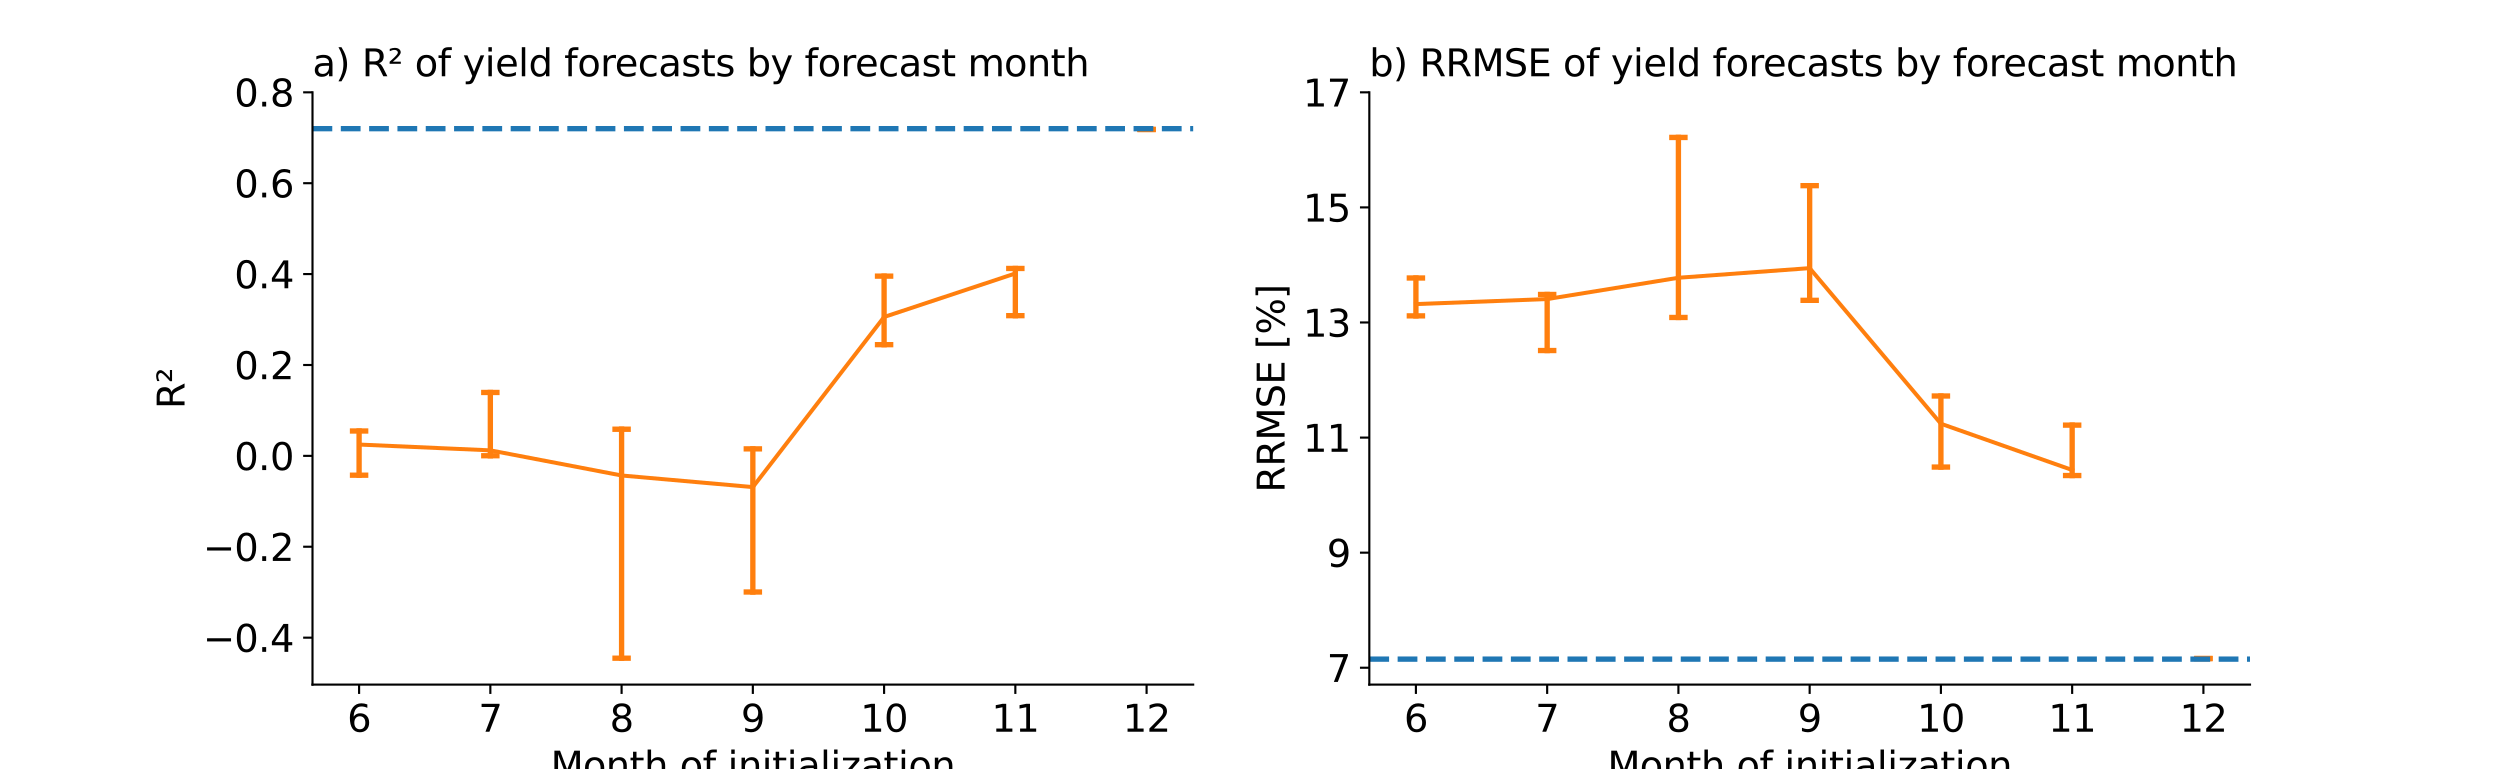 <?xml version="1.0" encoding="utf-8" standalone="no"?>
<!DOCTYPE svg PUBLIC "-//W3C//DTD SVG 1.1//EN"
  "http://www.w3.org/Graphics/SVG/1.1/DTD/svg11.dtd">
<svg xmlns:xlink="http://www.w3.org/1999/xlink" width="936pt" height="288pt" viewBox="0 0 936 288" xmlns="http://www.w3.org/2000/svg" version="1.1">
 <defs>
  <style type="text/css">*{stroke-linejoin: round; stroke-linecap: butt}</style>
 </defs>
 <g id="figure_1">
  <g id="patch_1">
   <path d="M 0 288 
L 936 288 
L 936 0 
L 0 0 
z
" style="fill: #ffffff"/>
  </g>
  <g id="axes_1">
   <g id="patch_2">
    <path d="M 117 256.32 
L 446.727 256.32 
L 446.727 34.56 
L 117 34.56 
z
" style="fill: #ffffff"/>
   </g>
   <g id="PathCollection_1">
    <defs>
     <path id="C0_0_ec740a01ba" d="M 0 0.169 
C 0.045 0.169 0.088 0.151 0.12 0.12 
C 0.151 0.088 0.169 0.045 0.169 -0 
C 0.169 -0.045 0.151 -0.088 0.12 -0.12 
C 0.088 -0.151 0.045 -0.169 0 -0.169 
C -0.045 -0.169 -0.088 -0.151 -0.12 -0.12 
C -0.151 -0.088 -0.169 -0.045 -0.169 0 
C -0.169 0.045 -0.151 0.088 -0.12 0.12 
C -0.088 0.151 -0.045 0.169 0 0.169 
z
"/>
    </defs>
    <g clip-path="url(#pa451221fcc)">
     <use xlink:href="#C0_0_ec740a01ba" x="134.445" y="167.577" style="fill: #ff7f0e; stroke: #ff7f0e; stroke-width: 0.203"/>
    </g>
    <g clip-path="url(#pa451221fcc)">
     <use xlink:href="#C0_0_ec740a01ba" x="183.584" y="163.496" style="fill: #ff7f0e; stroke: #ff7f0e; stroke-width: 0.203"/>
    </g>
    <g clip-path="url(#pa451221fcc)">
     <use xlink:href="#C0_0_ec740a01ba" x="232.724" y="177.378" style="fill: #ff7f0e; stroke: #ff7f0e; stroke-width: 0.203"/>
    </g>
    <g clip-path="url(#pa451221fcc)">
     <use xlink:href="#C0_0_ec740a01ba" x="281.864" y="184.623" style="fill: #ff7f0e; stroke: #ff7f0e; stroke-width: 0.203"/>
    </g>
    <g clip-path="url(#pa451221fcc)">
     <use xlink:href="#C0_0_ec740a01ba" x="331.003" y="114.589" style="fill: #ff7f0e; stroke: #ff7f0e; stroke-width: 0.203"/>
    </g>
    <g clip-path="url(#pa451221fcc)">
     <use xlink:href="#C0_0_ec740a01ba" x="380.143" y="106.485" style="fill: #ff7f0e; stroke: #ff7f0e; stroke-width: 0.203"/>
    </g>
    <g clip-path="url(#pa451221fcc)">
     <use xlink:href="#C0_0_ec740a01ba" x="429.283" y="48.478" style="fill: #ff7f0e; stroke: #ff7f0e; stroke-width: 0.203"/>
    </g>
   </g>
   <g id="PolyCollection_1"/>
   <g id="matplotlib.axis_1">
    <g id="xtick_1">
     <g id="line2d_1">
      <defs>
       <path id="m78d4700a63" d="M 0 0 
L 0 3.5 
" style="stroke: #000000; stroke-width: 0.8"/>
      </defs>
      <g>
       <use xlink:href="#m78d4700a63" x="134.445" y="256.32" style="stroke: #000000; stroke-width: 0.8"/>
      </g>
     </g>
     <g id="text_1">
      <!-- 6 -->
      <g transform="translate(129.991 273.958) scale(0.14 -0.14)">
       <defs>
        <path id="DejaVuSans-36" d="M 2113 2584 
Q 1688 2584 1439 2293 
Q 1191 2003 1191 1497 
Q 1191 994 1439 701 
Q 1688 409 2113 409 
Q 2538 409 2786 701 
Q 3034 994 3034 1497 
Q 3034 2003 2786 2293 
Q 2538 2584 2113 2584 
z
M 3366 4563 
L 3366 3988 
Q 3128 4100 2886 4159 
Q 2644 4219 2406 4219 
Q 1781 4219 1451 3797 
Q 1122 3375 1075 2522 
Q 1259 2794 1537 2939 
Q 1816 3084 2150 3084 
Q 2853 3084 3261 2657 
Q 3669 2231 3669 1497 
Q 3669 778 3244 343 
Q 2819 -91 2113 -91 
Q 1303 -91 875 529 
Q 447 1150 447 2328 
Q 447 3434 972 4092 
Q 1497 4750 2381 4750 
Q 2619 4750 2861 4703 
Q 3103 4656 3366 4563 
z
" transform="scale(0.016)"/>
       </defs>
       <use xlink:href="#DejaVuSans-36"/>
      </g>
     </g>
    </g>
    <g id="xtick_2">
     <g id="line2d_2">
      <g>
       <use xlink:href="#m78d4700a63" x="183.584" y="256.32" style="stroke: #000000; stroke-width: 0.8"/>
      </g>
     </g>
     <g id="text_2">
      <!-- 7 -->
      <g transform="translate(179.131 273.958) scale(0.14 -0.14)">
       <defs>
        <path id="DejaVuSans-37" d="M 525 4666 
L 3525 4666 
L 3525 4397 
L 1831 0 
L 1172 0 
L 2766 4134 
L 525 4134 
L 525 4666 
z
" transform="scale(0.016)"/>
       </defs>
       <use xlink:href="#DejaVuSans-37"/>
      </g>
     </g>
    </g>
    <g id="xtick_3">
     <g id="line2d_3">
      <g>
       <use xlink:href="#m78d4700a63" x="232.724" y="256.32" style="stroke: #000000; stroke-width: 0.8"/>
      </g>
     </g>
     <g id="text_3">
      <!-- 8 -->
      <g transform="translate(228.27 273.958) scale(0.14 -0.14)">
       <defs>
        <path id="DejaVuSans-38" d="M 2034 2216 
Q 1584 2216 1326 1975 
Q 1069 1734 1069 1313 
Q 1069 891 1326 650 
Q 1584 409 2034 409 
Q 2484 409 2743 651 
Q 3003 894 3003 1313 
Q 3003 1734 2745 1975 
Q 2488 2216 2034 2216 
z
M 1403 2484 
Q 997 2584 770 2862 
Q 544 3141 544 3541 
Q 544 4100 942 4425 
Q 1341 4750 2034 4750 
Q 2731 4750 3128 4425 
Q 3525 4100 3525 3541 
Q 3525 3141 3298 2862 
Q 3072 2584 2669 2484 
Q 3125 2378 3379 2068 
Q 3634 1759 3634 1313 
Q 3634 634 3220 271 
Q 2806 -91 2034 -91 
Q 1263 -91 848 271 
Q 434 634 434 1313 
Q 434 1759 690 2068 
Q 947 2378 1403 2484 
z
M 1172 3481 
Q 1172 3119 1398 2916 
Q 1625 2713 2034 2713 
Q 2441 2713 2670 2916 
Q 2900 3119 2900 3481 
Q 2900 3844 2670 4047 
Q 2441 4250 2034 4250 
Q 1625 4250 1398 4047 
Q 1172 3844 1172 3481 
z
" transform="scale(0.016)"/>
       </defs>
       <use xlink:href="#DejaVuSans-38"/>
      </g>
     </g>
    </g>
    <g id="xtick_4">
     <g id="line2d_4">
      <g>
       <use xlink:href="#m78d4700a63" x="281.864" y="256.32" style="stroke: #000000; stroke-width: 0.8"/>
      </g>
     </g>
     <g id="text_4">
      <!-- 9 -->
      <g transform="translate(277.41 273.958) scale(0.14 -0.14)">
       <defs>
        <path id="DejaVuSans-39" d="M 703 97 
L 703 672 
Q 941 559 1184 500 
Q 1428 441 1663 441 
Q 2288 441 2617 861 
Q 2947 1281 2994 2138 
Q 2813 1869 2534 1725 
Q 2256 1581 1919 1581 
Q 1219 1581 811 2004 
Q 403 2428 403 3163 
Q 403 3881 828 4315 
Q 1253 4750 1959 4750 
Q 2769 4750 3195 4129 
Q 3622 3509 3622 2328 
Q 3622 1225 3098 567 
Q 2575 -91 1691 -91 
Q 1453 -91 1209 -44 
Q 966 3 703 97 
z
M 1959 2075 
Q 2384 2075 2632 2365 
Q 2881 2656 2881 3163 
Q 2881 3666 2632 3958 
Q 2384 4250 1959 4250 
Q 1534 4250 1286 3958 
Q 1038 3666 1038 3163 
Q 1038 2656 1286 2365 
Q 1534 2075 1959 2075 
z
" transform="scale(0.016)"/>
       </defs>
       <use xlink:href="#DejaVuSans-39"/>
      </g>
     </g>
    </g>
    <g id="xtick_5">
     <g id="line2d_5">
      <g>
       <use xlink:href="#m78d4700a63" x="331.003" y="256.32" style="stroke: #000000; stroke-width: 0.8"/>
      </g>
     </g>
     <g id="text_5">
      <!-- 10 -->
      <g transform="translate(322.096 273.958) scale(0.14 -0.14)">
       <defs>
        <path id="DejaVuSans-31" d="M 794 531 
L 1825 531 
L 1825 4091 
L 703 3866 
L 703 4441 
L 1819 4666 
L 2450 4666 
L 2450 531 
L 3481 531 
L 3481 0 
L 794 0 
L 794 531 
z
" transform="scale(0.016)"/>
        <path id="DejaVuSans-30" d="M 2034 4250 
Q 1547 4250 1301 3770 
Q 1056 3291 1056 2328 
Q 1056 1369 1301 889 
Q 1547 409 2034 409 
Q 2525 409 2770 889 
Q 3016 1369 3016 2328 
Q 3016 3291 2770 3770 
Q 2525 4250 2034 4250 
z
M 2034 4750 
Q 2819 4750 3233 4129 
Q 3647 3509 3647 2328 
Q 3647 1150 3233 529 
Q 2819 -91 2034 -91 
Q 1250 -91 836 529 
Q 422 1150 422 2328 
Q 422 3509 836 4129 
Q 1250 4750 2034 4750 
z
" transform="scale(0.016)"/>
       </defs>
       <use xlink:href="#DejaVuSans-31"/>
       <use xlink:href="#DejaVuSans-30" x="63.623"/>
      </g>
     </g>
    </g>
    <g id="xtick_6">
     <g id="line2d_6">
      <g>
       <use xlink:href="#m78d4700a63" x="380.143" y="256.32" style="stroke: #000000; stroke-width: 0.8"/>
      </g>
     </g>
     <g id="text_6">
      <!-- 11 -->
      <g transform="translate(371.236 273.958) scale(0.14 -0.14)">
       <use xlink:href="#DejaVuSans-31"/>
       <use xlink:href="#DejaVuSans-31" x="63.623"/>
      </g>
     </g>
    </g>
    <g id="xtick_7">
     <g id="line2d_7">
      <g>
       <use xlink:href="#m78d4700a63" x="429.283" y="256.32" style="stroke: #000000; stroke-width: 0.8"/>
      </g>
     </g>
     <g id="text_7">
      <!-- 12 -->
      <g transform="translate(420.375 273.958) scale(0.14 -0.14)">
       <defs>
        <path id="DejaVuSans-32" d="M 1228 531 
L 3431 531 
L 3431 0 
L 469 0 
L 469 531 
Q 828 903 1448 1529 
Q 2069 2156 2228 2338 
Q 2531 2678 2651 2914 
Q 2772 3150 2772 3378 
Q 2772 3750 2511 3984 
Q 2250 4219 1831 4219 
Q 1534 4219 1204 4116 
Q 875 4013 500 3803 
L 500 4441 
Q 881 4594 1212 4672 
Q 1544 4750 1819 4750 
Q 2544 4750 2975 4387 
Q 3406 4025 3406 3419 
Q 3406 3131 3298 2873 
Q 3191 2616 2906 2266 
Q 2828 2175 2409 1742 
Q 1991 1309 1228 531 
z
" transform="scale(0.016)"/>
       </defs>
       <use xlink:href="#DejaVuSans-31"/>
       <use xlink:href="#DejaVuSans-32" x="63.623"/>
      </g>
     </g>
    </g>
    <g id="text_8">
     <!-- Month of initialization -->
     <g transform="translate(206.162 291.507) scale(0.14 -0.14)">
      <defs>
       <path id="DejaVuSans-4d" d="M 628 4666 
L 1569 4666 
L 2759 1491 
L 3956 4666 
L 4897 4666 
L 4897 0 
L 4281 0 
L 4281 4097 
L 3078 897 
L 2444 897 
L 1241 4097 
L 1241 0 
L 628 0 
L 628 4666 
z
" transform="scale(0.016)"/>
       <path id="DejaVuSans-6f" d="M 1959 3097 
Q 1497 3097 1228 2736 
Q 959 2375 959 1747 
Q 959 1119 1226 758 
Q 1494 397 1959 397 
Q 2419 397 2687 759 
Q 2956 1122 2956 1747 
Q 2956 2369 2687 2733 
Q 2419 3097 1959 3097 
z
M 1959 3584 
Q 2709 3584 3137 3096 
Q 3566 2609 3566 1747 
Q 3566 888 3137 398 
Q 2709 -91 1959 -91 
Q 1206 -91 779 398 
Q 353 888 353 1747 
Q 353 2609 779 3096 
Q 1206 3584 1959 3584 
z
" transform="scale(0.016)"/>
       <path id="DejaVuSans-6e" d="M 3513 2113 
L 3513 0 
L 2938 0 
L 2938 2094 
Q 2938 2591 2744 2837 
Q 2550 3084 2163 3084 
Q 1697 3084 1428 2787 
Q 1159 2491 1159 1978 
L 1159 0 
L 581 0 
L 581 3500 
L 1159 3500 
L 1159 2956 
Q 1366 3272 1645 3428 
Q 1925 3584 2291 3584 
Q 2894 3584 3203 3211 
Q 3513 2838 3513 2113 
z
" transform="scale(0.016)"/>
       <path id="DejaVuSans-74" d="M 1172 4494 
L 1172 3500 
L 2356 3500 
L 2356 3053 
L 1172 3053 
L 1172 1153 
Q 1172 725 1289 603 
Q 1406 481 1766 481 
L 2356 481 
L 2356 0 
L 1766 0 
Q 1100 0 847 248 
Q 594 497 594 1153 
L 594 3053 
L 172 3053 
L 172 3500 
L 594 3500 
L 594 4494 
L 1172 4494 
z
" transform="scale(0.016)"/>
       <path id="DejaVuSans-68" d="M 3513 2113 
L 3513 0 
L 2938 0 
L 2938 2094 
Q 2938 2591 2744 2837 
Q 2550 3084 2163 3084 
Q 1697 3084 1428 2787 
Q 1159 2491 1159 1978 
L 1159 0 
L 581 0 
L 581 4863 
L 1159 4863 
L 1159 2956 
Q 1366 3272 1645 3428 
Q 1925 3584 2291 3584 
Q 2894 3584 3203 3211 
Q 3513 2838 3513 2113 
z
" transform="scale(0.016)"/>
       <path id="DejaVuSans-20" transform="scale(0.016)"/>
       <path id="DejaVuSans-66" d="M 2375 4863 
L 2375 4384 
L 1825 4384 
Q 1516 4384 1395 4259 
Q 1275 4134 1275 3809 
L 1275 3500 
L 2222 3500 
L 2222 3053 
L 1275 3053 
L 1275 0 
L 697 0 
L 697 3053 
L 147 3053 
L 147 3500 
L 697 3500 
L 697 3744 
Q 697 4328 969 4595 
Q 1241 4863 1831 4863 
L 2375 4863 
z
" transform="scale(0.016)"/>
       <path id="DejaVuSans-69" d="M 603 3500 
L 1178 3500 
L 1178 0 
L 603 0 
L 603 3500 
z
M 603 4863 
L 1178 4863 
L 1178 4134 
L 603 4134 
L 603 4863 
z
" transform="scale(0.016)"/>
       <path id="DejaVuSans-61" d="M 2194 1759 
Q 1497 1759 1228 1600 
Q 959 1441 959 1056 
Q 959 750 1161 570 
Q 1363 391 1709 391 
Q 2188 391 2477 730 
Q 2766 1069 2766 1631 
L 2766 1759 
L 2194 1759 
z
M 3341 1997 
L 3341 0 
L 2766 0 
L 2766 531 
Q 2569 213 2275 61 
Q 1981 -91 1556 -91 
Q 1019 -91 701 211 
Q 384 513 384 1019 
Q 384 1609 779 1909 
Q 1175 2209 1959 2209 
L 2766 2209 
L 2766 2266 
Q 2766 2663 2505 2880 
Q 2244 3097 1772 3097 
Q 1472 3097 1187 3025 
Q 903 2953 641 2809 
L 641 3341 
Q 956 3463 1253 3523 
Q 1550 3584 1831 3584 
Q 2591 3584 2966 3190 
Q 3341 2797 3341 1997 
z
" transform="scale(0.016)"/>
       <path id="DejaVuSans-6c" d="M 603 4863 
L 1178 4863 
L 1178 0 
L 603 0 
L 603 4863 
z
" transform="scale(0.016)"/>
       <path id="DejaVuSans-7a" d="M 353 3500 
L 3084 3500 
L 3084 2975 
L 922 459 
L 3084 459 
L 3084 0 
L 275 0 
L 275 525 
L 2438 3041 
L 353 3041 
L 353 3500 
z
" transform="scale(0.016)"/>
      </defs>
      <use xlink:href="#DejaVuSans-4d"/>
      <use xlink:href="#DejaVuSans-6f" x="86.279"/>
      <use xlink:href="#DejaVuSans-6e" x="147.461"/>
      <use xlink:href="#DejaVuSans-74" x="210.84"/>
      <use xlink:href="#DejaVuSans-68" x="250.049"/>
      <use xlink:href="#DejaVuSans-20" x="313.428"/>
      <use xlink:href="#DejaVuSans-6f" x="345.215"/>
      <use xlink:href="#DejaVuSans-66" x="406.396"/>
      <use xlink:href="#DejaVuSans-20" x="441.602"/>
      <use xlink:href="#DejaVuSans-69" x="473.389"/>
      <use xlink:href="#DejaVuSans-6e" x="501.172"/>
      <use xlink:href="#DejaVuSans-69" x="564.551"/>
      <use xlink:href="#DejaVuSans-74" x="592.334"/>
      <use xlink:href="#DejaVuSans-69" x="631.543"/>
      <use xlink:href="#DejaVuSans-61" x="659.326"/>
      <use xlink:href="#DejaVuSans-6c" x="720.605"/>
      <use xlink:href="#DejaVuSans-69" x="748.389"/>
      <use xlink:href="#DejaVuSans-7a" x="776.172"/>
      <use xlink:href="#DejaVuSans-61" x="828.662"/>
      <use xlink:href="#DejaVuSans-74" x="889.941"/>
      <use xlink:href="#DejaVuSans-69" x="929.15"/>
      <use xlink:href="#DejaVuSans-6f" x="956.934"/>
      <use xlink:href="#DejaVuSans-6e" x="1018.115"/>
     </g>
    </g>
   </g>
   <g id="matplotlib.axis_2">
    <g id="ytick_1">
     <g id="line2d_8">
      <defs>
       <path id="m7567583fb2" d="M 0 0 
L -3.5 0 
" style="stroke: #000000; stroke-width: 0.8"/>
      </defs>
      <g>
       <use xlink:href="#m7567583fb2" x="117" y="238.732" style="stroke: #000000; stroke-width: 0.8"/>
      </g>
     </g>
     <g id="text_9">
      <!-- −0.4 -->
      <g transform="translate(76.004 244.051) scale(0.14 -0.14)">
       <defs>
        <path id="DejaVuSans-2212" d="M 678 2272 
L 4684 2272 
L 4684 1741 
L 678 1741 
L 678 2272 
z
" transform="scale(0.016)"/>
        <path id="DejaVuSans-2e" d="M 684 794 
L 1344 794 
L 1344 0 
L 684 0 
L 684 794 
z
" transform="scale(0.016)"/>
        <path id="DejaVuSans-34" d="M 2419 4116 
L 825 1625 
L 2419 1625 
L 2419 4116 
z
M 2253 4666 
L 3047 4666 
L 3047 1625 
L 3713 1625 
L 3713 1100 
L 3047 1100 
L 3047 0 
L 2419 0 
L 2419 1100 
L 313 1100 
L 313 1709 
L 2253 4666 
z
" transform="scale(0.016)"/>
       </defs>
       <use xlink:href="#DejaVuSans-2212"/>
       <use xlink:href="#DejaVuSans-30" x="83.789"/>
       <use xlink:href="#DejaVuSans-2e" x="147.412"/>
       <use xlink:href="#DejaVuSans-34" x="179.199"/>
      </g>
     </g>
    </g>
    <g id="ytick_2">
     <g id="line2d_9">
      <g>
       <use xlink:href="#m7567583fb2" x="117" y="204.704" style="stroke: #000000; stroke-width: 0.8"/>
      </g>
     </g>
     <g id="text_10">
      <!-- −0.2 -->
      <g transform="translate(76.004 210.022) scale(0.14 -0.14)">
       <use xlink:href="#DejaVuSans-2212"/>
       <use xlink:href="#DejaVuSans-30" x="83.789"/>
       <use xlink:href="#DejaVuSans-2e" x="147.412"/>
       <use xlink:href="#DejaVuSans-32" x="179.199"/>
      </g>
     </g>
    </g>
    <g id="ytick_3">
     <g id="line2d_10">
      <g>
       <use xlink:href="#m7567583fb2" x="117" y="170.675" style="stroke: #000000; stroke-width: 0.8"/>
      </g>
     </g>
     <g id="text_11">
      <!-- 0.0 -->
      <g transform="translate(87.736 175.994) scale(0.14 -0.14)">
       <use xlink:href="#DejaVuSans-30"/>
       <use xlink:href="#DejaVuSans-2e" x="63.623"/>
       <use xlink:href="#DejaVuSans-30" x="95.41"/>
      </g>
     </g>
    </g>
    <g id="ytick_4">
     <g id="line2d_11">
      <g>
       <use xlink:href="#m7567583fb2" x="117" y="136.646" style="stroke: #000000; stroke-width: 0.8"/>
      </g>
     </g>
     <g id="text_12">
      <!-- 0.2 -->
      <g transform="translate(87.736 141.965) scale(0.14 -0.14)">
       <use xlink:href="#DejaVuSans-30"/>
       <use xlink:href="#DejaVuSans-2e" x="63.623"/>
       <use xlink:href="#DejaVuSans-32" x="95.41"/>
      </g>
     </g>
    </g>
    <g id="ytick_5">
     <g id="line2d_12">
      <g>
       <use xlink:href="#m7567583fb2" x="117" y="102.617" style="stroke: #000000; stroke-width: 0.8"/>
      </g>
     </g>
     <g id="text_13">
      <!-- 0.4 -->
      <g transform="translate(87.736 107.936) scale(0.14 -0.14)">
       <use xlink:href="#DejaVuSans-30"/>
       <use xlink:href="#DejaVuSans-2e" x="63.623"/>
       <use xlink:href="#DejaVuSans-34" x="95.41"/>
      </g>
     </g>
    </g>
    <g id="ytick_6">
     <g id="line2d_13">
      <g>
       <use xlink:href="#m7567583fb2" x="117" y="68.589" style="stroke: #000000; stroke-width: 0.8"/>
      </g>
     </g>
     <g id="text_14">
      <!-- 0.6 -->
      <g transform="translate(87.736 73.908) scale(0.14 -0.14)">
       <use xlink:href="#DejaVuSans-30"/>
       <use xlink:href="#DejaVuSans-2e" x="63.623"/>
       <use xlink:href="#DejaVuSans-36" x="95.41"/>
      </g>
     </g>
    </g>
    <g id="ytick_7">
     <g id="line2d_14">
      <g>
       <use xlink:href="#m7567583fb2" x="117" y="34.56" style="stroke: #000000; stroke-width: 0.8"/>
      </g>
     </g>
     <g id="text_15">
      <!-- 0.8 -->
      <g transform="translate(87.736 39.879) scale(0.14 -0.14)">
       <use xlink:href="#DejaVuSans-30"/>
       <use xlink:href="#DejaVuSans-2e" x="63.623"/>
       <use xlink:href="#DejaVuSans-38" x="95.41"/>
      </g>
     </g>
    </g>
    <g id="text_16">
     <!-- R² -->
     <g transform="translate(69.093 153.11) rotate(-90) scale(0.14 -0.14)">
      <defs>
       <path id="DejaVuSans-52" d="M 2841 2188 
Q 3044 2119 3236 1894 
Q 3428 1669 3622 1275 
L 4263 0 
L 3584 0 
L 2988 1197 
Q 2756 1666 2539 1819 
Q 2322 1972 1947 1972 
L 1259 1972 
L 1259 0 
L 628 0 
L 628 4666 
L 2053 4666 
Q 2853 4666 3247 4331 
Q 3641 3997 3641 3322 
Q 3641 2881 3436 2590 
Q 3231 2300 2841 2188 
z
M 1259 4147 
L 1259 2491 
L 2053 2491 
Q 2509 2491 2742 2702 
Q 2975 2913 2975 3322 
Q 2975 3731 2742 3939 
Q 2509 4147 2053 4147 
L 1259 4147 
z
" transform="scale(0.016)"/>
       <path id="DejaVuSans-b2" d="M 838 2444 
L 2163 2444 
L 2163 2088 
L 294 2088 
L 294 2431 
Q 400 2528 597 2703 
Q 1672 3656 1672 3950 
Q 1672 4156 1509 4282 
Q 1347 4409 1081 4409 
Q 919 4409 728 4354 
Q 538 4300 313 4191 
L 313 4575 
Q 553 4663 761 4706 
Q 969 4750 1147 4750 
Q 1600 4750 1872 4544 
Q 2144 4338 2144 4000 
Q 2144 3566 1109 2678 
Q 934 2528 838 2444 
z
" transform="scale(0.016)"/>
      </defs>
      <use xlink:href="#DejaVuSans-52"/>
      <use xlink:href="#DejaVuSans-b2" x="69.482"/>
     </g>
    </g>
   </g>
   <g id="line2d_15">
    <path d="M 134.445 177.906 
L 134.445 161.368 
" clip-path="url(#pa451221fcc)" style="fill: none; stroke: #ff7f0e; stroke-width: 2; stroke-linecap: square"/>
   </g>
   <g id="line2d_16">
    <path d="M 131.988 177.906 
L 136.902 177.906 
" clip-path="url(#pa451221fcc)" style="fill: none; stroke: #ff7f0e; stroke-width: 2; stroke-linecap: square"/>
   </g>
   <g id="line2d_17">
    <path d="M 131.988 161.368 
L 136.902 161.368 
" clip-path="url(#pa451221fcc)" style="fill: none; stroke: #ff7f0e; stroke-width: 2; stroke-linecap: square"/>
   </g>
   <g id="line2d_18">
    <path d="M 183.584 170.624 
L 183.584 146.94 
" clip-path="url(#pa451221fcc)" style="fill: none; stroke: #ff7f0e; stroke-width: 2; stroke-linecap: square"/>
   </g>
   <g id="line2d_19">
    <path d="M 181.127 170.624 
L 186.041 170.624 
" clip-path="url(#pa451221fcc)" style="fill: none; stroke: #ff7f0e; stroke-width: 2; stroke-linecap: square"/>
   </g>
   <g id="line2d_20">
    <path d="M 181.127 146.94 
L 186.041 146.94 
" clip-path="url(#pa451221fcc)" style="fill: none; stroke: #ff7f0e; stroke-width: 2; stroke-linecap: square"/>
   </g>
   <g id="line2d_21">
    <path d="M 232.724 246.423 
L 232.724 160.704 
" clip-path="url(#pa451221fcc)" style="fill: none; stroke: #ff7f0e; stroke-width: 2; stroke-linecap: square"/>
   </g>
   <g id="line2d_22">
    <path d="M 230.267 246.423 
L 235.181 246.423 
" clip-path="url(#pa451221fcc)" style="fill: none; stroke: #ff7f0e; stroke-width: 2; stroke-linecap: square"/>
   </g>
   <g id="line2d_23">
    <path d="M 230.267 160.704 
L 235.181 160.704 
" clip-path="url(#pa451221fcc)" style="fill: none; stroke: #ff7f0e; stroke-width: 2; stroke-linecap: square"/>
   </g>
   <g id="line2d_24">
    <path d="M 281.864 221.65 
L 281.864 168.055 
" clip-path="url(#pa451221fcc)" style="fill: none; stroke: #ff7f0e; stroke-width: 2; stroke-linecap: square"/>
   </g>
   <g id="line2d_25">
    <path d="M 279.407 221.65 
L 284.321 221.65 
" clip-path="url(#pa451221fcc)" style="fill: none; stroke: #ff7f0e; stroke-width: 2; stroke-linecap: square"/>
   </g>
   <g id="line2d_26">
    <path d="M 279.407 168.055 
L 284.321 168.055 
" clip-path="url(#pa451221fcc)" style="fill: none; stroke: #ff7f0e; stroke-width: 2; stroke-linecap: square"/>
   </g>
   <g id="line2d_27">
    <path d="M 331.003 129.041 
L 331.003 103.383 
" clip-path="url(#pa451221fcc)" style="fill: none; stroke: #ff7f0e; stroke-width: 2; stroke-linecap: square"/>
   </g>
   <g id="line2d_28">
    <path d="M 328.546 129.041 
L 333.46 129.041 
" clip-path="url(#pa451221fcc)" style="fill: none; stroke: #ff7f0e; stroke-width: 2; stroke-linecap: square"/>
   </g>
   <g id="line2d_29">
    <path d="M 328.546 103.383 
L 333.46 103.383 
" clip-path="url(#pa451221fcc)" style="fill: none; stroke: #ff7f0e; stroke-width: 2; stroke-linecap: square"/>
   </g>
   <g id="line2d_30">
    <path d="M 380.143 118.186 
L 380.143 100.508 
" clip-path="url(#pa451221fcc)" style="fill: none; stroke: #ff7f0e; stroke-width: 2; stroke-linecap: square"/>
   </g>
   <g id="line2d_31">
    <path d="M 377.686 118.186 
L 382.6 118.186 
" clip-path="url(#pa451221fcc)" style="fill: none; stroke: #ff7f0e; stroke-width: 2; stroke-linecap: square"/>
   </g>
   <g id="line2d_32">
    <path d="M 377.686 100.508 
L 382.6 100.508 
" clip-path="url(#pa451221fcc)" style="fill: none; stroke: #ff7f0e; stroke-width: 2; stroke-linecap: square"/>
   </g>
   <g id="line2d_33">
    <path d="M 429.283 48.478 
L 429.283 48.478 
" clip-path="url(#pa451221fcc)" style="fill: none; stroke: #ff7f0e; stroke-width: 2; stroke-linecap: square"/>
   </g>
   <g id="line2d_34">
    <path d="M 426.826 48.478 
L 431.74 48.478 
" clip-path="url(#pa451221fcc)" style="fill: none; stroke: #ff7f0e; stroke-width: 2; stroke-linecap: square"/>
   </g>
   <g id="line2d_35">
    <path d="M 426.826 48.478 
L 431.74 48.478 
" clip-path="url(#pa451221fcc)" style="fill: none; stroke: #ff7f0e; stroke-width: 2; stroke-linecap: square"/>
   </g>
   <g id="line2d_36">
    <path d="M 134.445 166.438 
L 183.584 168.616 
L 232.724 178.025 
L 281.864 182.364 
L 331.003 118.679 
L 380.143 102.379 
" clip-path="url(#pa451221fcc)" style="fill: none; stroke: #ff7f0e; stroke-width: 1.5; stroke-linecap: square"/>
   </g>
   <g id="line2d_37">
    <path d="M 117 48.171 
L 446.727 48.171 
" clip-path="url(#pa451221fcc)" style="fill: none; stroke-dasharray: 7.4,3.2; stroke-dashoffset: 0; stroke: #1f77b4; stroke-width: 2"/>
   </g>
   <g id="patch_3">
    <path d="M 117 256.32 
L 117 34.56 
" style="fill: none; stroke: #000000; stroke-width: 0.8; stroke-linejoin: miter; stroke-linecap: square"/>
   </g>
   <g id="patch_4">
    <path d="M 117 256.32 
L 446.727 256.32 
" style="fill: none; stroke: #000000; stroke-width: 0.8; stroke-linejoin: miter; stroke-linecap: square"/>
   </g>
   <g id="text_17">
    <!-- a) R² of yield forecasts by forecast month -->
    <g transform="translate(117 28.56) scale(0.14 -0.14)">
     <defs>
      <path id="DejaVuSans-29" d="M 513 4856 
L 1013 4856 
Q 1481 4119 1714 3412 
Q 1947 2706 1947 2009 
Q 1947 1309 1714 600 
Q 1481 -109 1013 -844 
L 513 -844 
Q 928 -128 1133 580 
Q 1338 1288 1338 2009 
Q 1338 2731 1133 3434 
Q 928 4138 513 4856 
z
" transform="scale(0.016)"/>
      <path id="DejaVuSans-79" d="M 2059 -325 
Q 1816 -950 1584 -1140 
Q 1353 -1331 966 -1331 
L 506 -1331 
L 506 -850 
L 844 -850 
Q 1081 -850 1212 -737 
Q 1344 -625 1503 -206 
L 1606 56 
L 191 3500 
L 800 3500 
L 1894 763 
L 2988 3500 
L 3597 3500 
L 2059 -325 
z
" transform="scale(0.016)"/>
      <path id="DejaVuSans-65" d="M 3597 1894 
L 3597 1613 
L 953 1613 
Q 991 1019 1311 708 
Q 1631 397 2203 397 
Q 2534 397 2845 478 
Q 3156 559 3463 722 
L 3463 178 
Q 3153 47 2828 -22 
Q 2503 -91 2169 -91 
Q 1331 -91 842 396 
Q 353 884 353 1716 
Q 353 2575 817 3079 
Q 1281 3584 2069 3584 
Q 2775 3584 3186 3129 
Q 3597 2675 3597 1894 
z
M 3022 2063 
Q 3016 2534 2758 2815 
Q 2500 3097 2075 3097 
Q 1594 3097 1305 2825 
Q 1016 2553 972 2059 
L 3022 2063 
z
" transform="scale(0.016)"/>
      <path id="DejaVuSans-64" d="M 2906 2969 
L 2906 4863 
L 3481 4863 
L 3481 0 
L 2906 0 
L 2906 525 
Q 2725 213 2448 61 
Q 2172 -91 1784 -91 
Q 1150 -91 751 415 
Q 353 922 353 1747 
Q 353 2572 751 3078 
Q 1150 3584 1784 3584 
Q 2172 3584 2448 3432 
Q 2725 3281 2906 2969 
z
M 947 1747 
Q 947 1113 1208 752 
Q 1469 391 1925 391 
Q 2381 391 2643 752 
Q 2906 1113 2906 1747 
Q 2906 2381 2643 2742 
Q 2381 3103 1925 3103 
Q 1469 3103 1208 2742 
Q 947 2381 947 1747 
z
" transform="scale(0.016)"/>
      <path id="DejaVuSans-72" d="M 2631 2963 
Q 2534 3019 2420 3045 
Q 2306 3072 2169 3072 
Q 1681 3072 1420 2755 
Q 1159 2438 1159 1844 
L 1159 0 
L 581 0 
L 581 3500 
L 1159 3500 
L 1159 2956 
Q 1341 3275 1631 3429 
Q 1922 3584 2338 3584 
Q 2397 3584 2469 3576 
Q 2541 3569 2628 3553 
L 2631 2963 
z
" transform="scale(0.016)"/>
      <path id="DejaVuSans-63" d="M 3122 3366 
L 3122 2828 
Q 2878 2963 2633 3030 
Q 2388 3097 2138 3097 
Q 1578 3097 1268 2742 
Q 959 2388 959 1747 
Q 959 1106 1268 751 
Q 1578 397 2138 397 
Q 2388 397 2633 464 
Q 2878 531 3122 666 
L 3122 134 
Q 2881 22 2623 -34 
Q 2366 -91 2075 -91 
Q 1284 -91 818 406 
Q 353 903 353 1747 
Q 353 2603 823 3093 
Q 1294 3584 2113 3584 
Q 2378 3584 2631 3529 
Q 2884 3475 3122 3366 
z
" transform="scale(0.016)"/>
      <path id="DejaVuSans-73" d="M 2834 3397 
L 2834 2853 
Q 2591 2978 2328 3040 
Q 2066 3103 1784 3103 
Q 1356 3103 1142 2972 
Q 928 2841 928 2578 
Q 928 2378 1081 2264 
Q 1234 2150 1697 2047 
L 1894 2003 
Q 2506 1872 2764 1633 
Q 3022 1394 3022 966 
Q 3022 478 2636 193 
Q 2250 -91 1575 -91 
Q 1294 -91 989 -36 
Q 684 19 347 128 
L 347 722 
Q 666 556 975 473 
Q 1284 391 1588 391 
Q 1994 391 2212 530 
Q 2431 669 2431 922 
Q 2431 1156 2273 1281 
Q 2116 1406 1581 1522 
L 1381 1569 
Q 847 1681 609 1914 
Q 372 2147 372 2553 
Q 372 3047 722 3315 
Q 1072 3584 1716 3584 
Q 2034 3584 2315 3537 
Q 2597 3491 2834 3397 
z
" transform="scale(0.016)"/>
      <path id="DejaVuSans-62" d="M 3116 1747 
Q 3116 2381 2855 2742 
Q 2594 3103 2138 3103 
Q 1681 3103 1420 2742 
Q 1159 2381 1159 1747 
Q 1159 1113 1420 752 
Q 1681 391 2138 391 
Q 2594 391 2855 752 
Q 3116 1113 3116 1747 
z
M 1159 2969 
Q 1341 3281 1617 3432 
Q 1894 3584 2278 3584 
Q 2916 3584 3314 3078 
Q 3713 2572 3713 1747 
Q 3713 922 3314 415 
Q 2916 -91 2278 -91 
Q 1894 -91 1617 61 
Q 1341 213 1159 525 
L 1159 0 
L 581 0 
L 581 4863 
L 1159 4863 
L 1159 2969 
z
" transform="scale(0.016)"/>
      <path id="DejaVuSans-6d" d="M 3328 2828 
Q 3544 3216 3844 3400 
Q 4144 3584 4550 3584 
Q 5097 3584 5394 3201 
Q 5691 2819 5691 2113 
L 5691 0 
L 5113 0 
L 5113 2094 
Q 5113 2597 4934 2840 
Q 4756 3084 4391 3084 
Q 3944 3084 3684 2787 
Q 3425 2491 3425 1978 
L 3425 0 
L 2847 0 
L 2847 2094 
Q 2847 2600 2669 2842 
Q 2491 3084 2119 3084 
Q 1678 3084 1418 2786 
Q 1159 2488 1159 1978 
L 1159 0 
L 581 0 
L 581 3500 
L 1159 3500 
L 1159 2956 
Q 1356 3278 1631 3431 
Q 1906 3584 2284 3584 
Q 2666 3584 2933 3390 
Q 3200 3197 3328 2828 
z
" transform="scale(0.016)"/>
     </defs>
     <use xlink:href="#DejaVuSans-61"/>
     <use xlink:href="#DejaVuSans-29" x="61.279"/>
     <use xlink:href="#DejaVuSans-20" x="100.293"/>
     <use xlink:href="#DejaVuSans-52" x="132.08"/>
     <use xlink:href="#DejaVuSans-b2" x="201.562"/>
     <use xlink:href="#DejaVuSans-20" x="241.65"/>
     <use xlink:href="#DejaVuSans-6f" x="273.438"/>
     <use xlink:href="#DejaVuSans-66" x="334.619"/>
     <use xlink:href="#DejaVuSans-20" x="369.824"/>
     <use xlink:href="#DejaVuSans-79" x="401.611"/>
     <use xlink:href="#DejaVuSans-69" x="460.791"/>
     <use xlink:href="#DejaVuSans-65" x="488.574"/>
     <use xlink:href="#DejaVuSans-6c" x="550.098"/>
     <use xlink:href="#DejaVuSans-64" x="577.881"/>
     <use xlink:href="#DejaVuSans-20" x="641.357"/>
     <use xlink:href="#DejaVuSans-66" x="673.145"/>
     <use xlink:href="#DejaVuSans-6f" x="708.35"/>
     <use xlink:href="#DejaVuSans-72" x="769.531"/>
     <use xlink:href="#DejaVuSans-65" x="808.395"/>
     <use xlink:href="#DejaVuSans-63" x="869.918"/>
     <use xlink:href="#DejaVuSans-61" x="924.898"/>
     <use xlink:href="#DejaVuSans-73" x="986.178"/>
     <use xlink:href="#DejaVuSans-74" x="1038.277"/>
     <use xlink:href="#DejaVuSans-73" x="1077.486"/>
     <use xlink:href="#DejaVuSans-20" x="1129.586"/>
     <use xlink:href="#DejaVuSans-62" x="1161.373"/>
     <use xlink:href="#DejaVuSans-79" x="1224.85"/>
     <use xlink:href="#DejaVuSans-20" x="1284.029"/>
     <use xlink:href="#DejaVuSans-66" x="1315.816"/>
     <use xlink:href="#DejaVuSans-6f" x="1351.021"/>
     <use xlink:href="#DejaVuSans-72" x="1412.203"/>
     <use xlink:href="#DejaVuSans-65" x="1451.066"/>
     <use xlink:href="#DejaVuSans-63" x="1512.59"/>
     <use xlink:href="#DejaVuSans-61" x="1567.57"/>
     <use xlink:href="#DejaVuSans-73" x="1628.85"/>
     <use xlink:href="#DejaVuSans-74" x="1680.949"/>
     <use xlink:href="#DejaVuSans-20" x="1720.158"/>
     <use xlink:href="#DejaVuSans-6d" x="1751.945"/>
     <use xlink:href="#DejaVuSans-6f" x="1849.357"/>
     <use xlink:href="#DejaVuSans-6e" x="1910.539"/>
     <use xlink:href="#DejaVuSans-74" x="1973.918"/>
     <use xlink:href="#DejaVuSans-68" x="2013.127"/>
    </g>
   </g>
  </g>
  <g id="axes_2">
   <g id="patch_5">
    <path d="M 512.673 256.32 
L 842.4 256.32 
L 842.4 34.56 
L 512.673 34.56 
z
" style="fill: #ffffff"/>
   </g>
   <g id="PathCollection_2">
    <defs>
     <path id="C1_0_c642902e6e" d="M 0 0.169 
C 0.045 0.169 0.088 0.151 0.12 0.12 
C 0.151 0.088 0.169 0.045 0.169 -0 
C 0.169 -0.045 0.151 -0.088 0.12 -0.12 
C 0.088 -0.151 0.045 -0.169 0 -0.169 
C -0.045 -0.169 -0.088 -0.151 -0.12 -0.12 
C -0.151 -0.088 -0.169 -0.045 -0.169 0 
C -0.169 0.045 -0.151 0.088 -0.12 0.12 
C -0.088 0.151 -0.045 0.169 0 0.169 
z
"/>
    </defs>
    <g clip-path="url(#pfef1dd2787)">
     <use xlink:href="#C1_0_c642902e6e" x="530.117" y="112.891" style="fill: #ff7f0e; stroke: #ff7f0e; stroke-width: 0.203"/>
    </g>
    <g clip-path="url(#pfef1dd2787)">
     <use xlink:href="#C1_0_c642902e6e" x="579.257" y="116.46" style="fill: #ff7f0e; stroke: #ff7f0e; stroke-width: 0.203"/>
    </g>
    <g clip-path="url(#pfef1dd2787)">
     <use xlink:href="#C1_0_c642902e6e" x="628.397" y="105.176" style="fill: #ff7f0e; stroke: #ff7f0e; stroke-width: 0.203"/>
    </g>
    <g clip-path="url(#pfef1dd2787)">
     <use xlink:href="#C1_0_c642902e6e" x="677.536" y="98.756" style="fill: #ff7f0e; stroke: #ff7f0e; stroke-width: 0.203"/>
    </g>
    <g clip-path="url(#pfef1dd2787)">
     <use xlink:href="#C1_0_c642902e6e" x="726.676" y="162.995" style="fill: #ff7f0e; stroke: #ff7f0e; stroke-width: 0.203"/>
    </g>
    <g clip-path="url(#pfef1dd2787)">
     <use xlink:href="#C1_0_c642902e6e" x="775.816" y="171.55" style="fill: #ff7f0e; stroke: #ff7f0e; stroke-width: 0.203"/>
    </g>
    <g clip-path="url(#pfef1dd2787)">
     <use xlink:href="#C1_0_c642902e6e" x="824.955" y="246.564" style="fill: #ff7f0e; stroke: #ff7f0e; stroke-width: 0.203"/>
    </g>
   </g>
   <g id="PolyCollection_2"/>
   <g id="matplotlib.axis_3">
    <g id="xtick_8">
     <g id="line2d_38">
      <g>
       <use xlink:href="#m78d4700a63" x="530.117" y="256.32" style="stroke: #000000; stroke-width: 0.8"/>
      </g>
     </g>
     <g id="text_18">
      <!-- 6 -->
      <g transform="translate(525.664 273.958) scale(0.14 -0.14)">
       <use xlink:href="#DejaVuSans-36"/>
      </g>
     </g>
    </g>
    <g id="xtick_9">
     <g id="line2d_39">
      <g>
       <use xlink:href="#m78d4700a63" x="579.257" y="256.32" style="stroke: #000000; stroke-width: 0.8"/>
      </g>
     </g>
     <g id="text_19">
      <!-- 7 -->
      <g transform="translate(574.803 273.958) scale(0.14 -0.14)">
       <use xlink:href="#DejaVuSans-37"/>
      </g>
     </g>
    </g>
    <g id="xtick_10">
     <g id="line2d_40">
      <g>
       <use xlink:href="#m78d4700a63" x="628.397" y="256.32" style="stroke: #000000; stroke-width: 0.8"/>
      </g>
     </g>
     <g id="text_20">
      <!-- 8 -->
      <g transform="translate(623.943 273.958) scale(0.14 -0.14)">
       <use xlink:href="#DejaVuSans-38"/>
      </g>
     </g>
    </g>
    <g id="xtick_11">
     <g id="line2d_41">
      <g>
       <use xlink:href="#m78d4700a63" x="677.536" y="256.32" style="stroke: #000000; stroke-width: 0.8"/>
      </g>
     </g>
     <g id="text_21">
      <!-- 9 -->
      <g transform="translate(673.083 273.958) scale(0.14 -0.14)">
       <use xlink:href="#DejaVuSans-39"/>
      </g>
     </g>
    </g>
    <g id="xtick_12">
     <g id="line2d_42">
      <g>
       <use xlink:href="#m78d4700a63" x="726.676" y="256.32" style="stroke: #000000; stroke-width: 0.8"/>
      </g>
     </g>
     <g id="text_22">
      <!-- 10 -->
      <g transform="translate(717.769 273.958) scale(0.14 -0.14)">
       <use xlink:href="#DejaVuSans-31"/>
       <use xlink:href="#DejaVuSans-30" x="63.623"/>
      </g>
     </g>
    </g>
    <g id="xtick_13">
     <g id="line2d_43">
      <g>
       <use xlink:href="#m78d4700a63" x="775.816" y="256.32" style="stroke: #000000; stroke-width: 0.8"/>
      </g>
     </g>
     <g id="text_23">
      <!-- 11 -->
      <g transform="translate(766.908 273.958) scale(0.14 -0.14)">
       <use xlink:href="#DejaVuSans-31"/>
       <use xlink:href="#DejaVuSans-31" x="63.623"/>
      </g>
     </g>
    </g>
    <g id="xtick_14">
     <g id="line2d_44">
      <g>
       <use xlink:href="#m78d4700a63" x="824.955" y="256.32" style="stroke: #000000; stroke-width: 0.8"/>
      </g>
     </g>
     <g id="text_24">
      <!-- 12 -->
      <g transform="translate(816.048 273.958) scale(0.14 -0.14)">
       <use xlink:href="#DejaVuSans-31"/>
       <use xlink:href="#DejaVuSans-32" x="63.623"/>
      </g>
     </g>
    </g>
    <g id="text_25">
     <!-- Month of initialization -->
     <g transform="translate(601.835 291.507) scale(0.14 -0.14)">
      <use xlink:href="#DejaVuSans-4d"/>
      <use xlink:href="#DejaVuSans-6f" x="86.279"/>
      <use xlink:href="#DejaVuSans-6e" x="147.461"/>
      <use xlink:href="#DejaVuSans-74" x="210.84"/>
      <use xlink:href="#DejaVuSans-68" x="250.049"/>
      <use xlink:href="#DejaVuSans-20" x="313.428"/>
      <use xlink:href="#DejaVuSans-6f" x="345.215"/>
      <use xlink:href="#DejaVuSans-66" x="406.396"/>
      <use xlink:href="#DejaVuSans-20" x="441.602"/>
      <use xlink:href="#DejaVuSans-69" x="473.389"/>
      <use xlink:href="#DejaVuSans-6e" x="501.172"/>
      <use xlink:href="#DejaVuSans-69" x="564.551"/>
      <use xlink:href="#DejaVuSans-74" x="592.334"/>
      <use xlink:href="#DejaVuSans-69" x="631.543"/>
      <use xlink:href="#DejaVuSans-61" x="659.326"/>
      <use xlink:href="#DejaVuSans-6c" x="720.605"/>
      <use xlink:href="#DejaVuSans-69" x="748.389"/>
      <use xlink:href="#DejaVuSans-7a" x="776.172"/>
      <use xlink:href="#DejaVuSans-61" x="828.662"/>
      <use xlink:href="#DejaVuSans-74" x="889.941"/>
      <use xlink:href="#DejaVuSans-69" x="929.15"/>
      <use xlink:href="#DejaVuSans-6f" x="956.934"/>
      <use xlink:href="#DejaVuSans-6e" x="1018.115"/>
     </g>
    </g>
   </g>
   <g id="matplotlib.axis_4">
    <g id="ytick_8">
     <g id="line2d_45">
      <g>
       <use xlink:href="#m7567583fb2" x="512.673" y="250.009" style="stroke: #000000; stroke-width: 0.8"/>
      </g>
     </g>
     <g id="text_26">
      <!-- 7 -->
      <g transform="translate(496.765 255.328) scale(0.14 -0.14)">
       <use xlink:href="#DejaVuSans-37"/>
      </g>
     </g>
    </g>
    <g id="ytick_9">
     <g id="line2d_46">
      <g>
       <use xlink:href="#m7567583fb2" x="512.673" y="206.92" style="stroke: #000000; stroke-width: 0.8"/>
      </g>
     </g>
     <g id="text_27">
      <!-- 9 -->
      <g transform="translate(496.765 212.238) scale(0.14 -0.14)">
       <use xlink:href="#DejaVuSans-39"/>
      </g>
     </g>
    </g>
    <g id="ytick_10">
     <g id="line2d_47">
      <g>
       <use xlink:href="#m7567583fb2" x="512.673" y="163.83" style="stroke: #000000; stroke-width: 0.8"/>
      </g>
     </g>
     <g id="text_28">
      <!-- 11 -->
      <g transform="translate(487.858 169.149) scale(0.14 -0.14)">
       <use xlink:href="#DejaVuSans-31"/>
       <use xlink:href="#DejaVuSans-31" x="63.623"/>
      </g>
     </g>
    </g>
    <g id="ytick_11">
     <g id="line2d_48">
      <g>
       <use xlink:href="#m7567583fb2" x="512.673" y="120.74" style="stroke: #000000; stroke-width: 0.8"/>
      </g>
     </g>
     <g id="text_29">
      <!-- 13 -->
      <g transform="translate(487.858 126.059) scale(0.14 -0.14)">
       <defs>
        <path id="DejaVuSans-33" d="M 2597 2516 
Q 3050 2419 3304 2112 
Q 3559 1806 3559 1356 
Q 3559 666 3084 287 
Q 2609 -91 1734 -91 
Q 1441 -91 1130 -33 
Q 819 25 488 141 
L 488 750 
Q 750 597 1062 519 
Q 1375 441 1716 441 
Q 2309 441 2620 675 
Q 2931 909 2931 1356 
Q 2931 1769 2642 2001 
Q 2353 2234 1838 2234 
L 1294 2234 
L 1294 2753 
L 1863 2753 
Q 2328 2753 2575 2939 
Q 2822 3125 2822 3475 
Q 2822 3834 2567 4026 
Q 2313 4219 1838 4219 
Q 1578 4219 1281 4162 
Q 984 4106 628 3988 
L 628 4550 
Q 988 4650 1302 4700 
Q 1616 4750 1894 4750 
Q 2613 4750 3031 4423 
Q 3450 4097 3450 3541 
Q 3450 3153 3228 2886 
Q 3006 2619 2597 2516 
z
" transform="scale(0.016)"/>
       </defs>
       <use xlink:href="#DejaVuSans-31"/>
       <use xlink:href="#DejaVuSans-33" x="63.623"/>
      </g>
     </g>
    </g>
    <g id="ytick_12">
     <g id="line2d_49">
      <g>
       <use xlink:href="#m7567583fb2" x="512.673" y="77.65" style="stroke: #000000; stroke-width: 0.8"/>
      </g>
     </g>
     <g id="text_30">
      <!-- 15 -->
      <g transform="translate(487.858 82.969) scale(0.14 -0.14)">
       <defs>
        <path id="DejaVuSans-35" d="M 691 4666 
L 3169 4666 
L 3169 4134 
L 1269 4134 
L 1269 2991 
Q 1406 3038 1543 3061 
Q 1681 3084 1819 3084 
Q 2600 3084 3056 2656 
Q 3513 2228 3513 1497 
Q 3513 744 3044 326 
Q 2575 -91 1722 -91 
Q 1428 -91 1123 -41 
Q 819 9 494 109 
L 494 744 
Q 775 591 1075 516 
Q 1375 441 1709 441 
Q 2250 441 2565 725 
Q 2881 1009 2881 1497 
Q 2881 1984 2565 2268 
Q 2250 2553 1709 2553 
Q 1456 2553 1204 2497 
Q 953 2441 691 2322 
L 691 4666 
z
" transform="scale(0.016)"/>
       </defs>
       <use xlink:href="#DejaVuSans-31"/>
       <use xlink:href="#DejaVuSans-35" x="63.623"/>
      </g>
     </g>
    </g>
    <g id="ytick_13">
     <g id="line2d_50">
      <g>
       <use xlink:href="#m7567583fb2" x="512.673" y="34.56" style="stroke: #000000; stroke-width: 0.8"/>
      </g>
     </g>
     <g id="text_31">
      <!-- 17 -->
      <g transform="translate(487.858 39.879) scale(0.14 -0.14)">
       <use xlink:href="#DejaVuSans-31"/>
       <use xlink:href="#DejaVuSans-37" x="63.623"/>
      </g>
     </g>
    </g>
    <g id="text_32">
     <!-- RRMSE [%] -->
     <g transform="translate(480.946 184.412) rotate(-90) scale(0.14 -0.14)">
      <defs>
       <path id="DejaVuSans-53" d="M 3425 4513 
L 3425 3897 
Q 3066 4069 2747 4153 
Q 2428 4238 2131 4238 
Q 1616 4238 1336 4038 
Q 1056 3838 1056 3469 
Q 1056 3159 1242 3001 
Q 1428 2844 1947 2747 
L 2328 2669 
Q 3034 2534 3370 2195 
Q 3706 1856 3706 1288 
Q 3706 609 3251 259 
Q 2797 -91 1919 -91 
Q 1588 -91 1214 -16 
Q 841 59 441 206 
L 441 856 
Q 825 641 1194 531 
Q 1563 422 1919 422 
Q 2459 422 2753 634 
Q 3047 847 3047 1241 
Q 3047 1584 2836 1778 
Q 2625 1972 2144 2069 
L 1759 2144 
Q 1053 2284 737 2584 
Q 422 2884 422 3419 
Q 422 4038 858 4394 
Q 1294 4750 2059 4750 
Q 2388 4750 2728 4690 
Q 3069 4631 3425 4513 
z
" transform="scale(0.016)"/>
       <path id="DejaVuSans-45" d="M 628 4666 
L 3578 4666 
L 3578 4134 
L 1259 4134 
L 1259 2753 
L 3481 2753 
L 3481 2222 
L 1259 2222 
L 1259 531 
L 3634 531 
L 3634 0 
L 628 0 
L 628 4666 
z
" transform="scale(0.016)"/>
       <path id="DejaVuSans-5b" d="M 550 4863 
L 1875 4863 
L 1875 4416 
L 1125 4416 
L 1125 -397 
L 1875 -397 
L 1875 -844 
L 550 -844 
L 550 4863 
z
" transform="scale(0.016)"/>
       <path id="DejaVuSans-25" d="M 4653 2053 
Q 4381 2053 4226 1822 
Q 4072 1591 4072 1178 
Q 4072 772 4226 539 
Q 4381 306 4653 306 
Q 4919 306 5073 539 
Q 5228 772 5228 1178 
Q 5228 1588 5073 1820 
Q 4919 2053 4653 2053 
z
M 4653 2450 
Q 5147 2450 5437 2106 
Q 5728 1763 5728 1178 
Q 5728 594 5436 251 
Q 5144 -91 4653 -91 
Q 4153 -91 3862 251 
Q 3572 594 3572 1178 
Q 3572 1766 3864 2108 
Q 4156 2450 4653 2450 
z
M 1428 4353 
Q 1159 4353 1004 4120 
Q 850 3888 850 3481 
Q 850 3069 1003 2837 
Q 1156 2606 1428 2606 
Q 1700 2606 1854 2837 
Q 2009 3069 2009 3481 
Q 2009 3884 1853 4118 
Q 1697 4353 1428 4353 
z
M 4250 4750 
L 4750 4750 
L 1831 -91 
L 1331 -91 
L 4250 4750 
z
M 1428 4750 
Q 1922 4750 2215 4408 
Q 2509 4066 2509 3481 
Q 2509 2891 2217 2550 
Q 1925 2209 1428 2209 
Q 931 2209 642 2551 
Q 353 2894 353 3481 
Q 353 4063 643 4406 
Q 934 4750 1428 4750 
z
" transform="scale(0.016)"/>
       <path id="DejaVuSans-5d" d="M 1947 4863 
L 1947 -844 
L 622 -844 
L 622 -397 
L 1369 -397 
L 1369 4416 
L 622 4416 
L 622 4863 
L 1947 4863 
z
" transform="scale(0.016)"/>
      </defs>
      <use xlink:href="#DejaVuSans-52"/>
      <use xlink:href="#DejaVuSans-52" x="69.482"/>
      <use xlink:href="#DejaVuSans-4d" x="138.965"/>
      <use xlink:href="#DejaVuSans-53" x="225.244"/>
      <use xlink:href="#DejaVuSans-45" x="288.721"/>
      <use xlink:href="#DejaVuSans-20" x="351.904"/>
      <use xlink:href="#DejaVuSans-5b" x="383.691"/>
      <use xlink:href="#DejaVuSans-25" x="422.705"/>
      <use xlink:href="#DejaVuSans-5d" x="517.725"/>
     </g>
    </g>
   </g>
   <g id="line2d_51">
    <path d="M 530.117 118.269 
L 530.117 104.092 
" clip-path="url(#pfef1dd2787)" style="fill: none; stroke: #ff7f0e; stroke-width: 2; stroke-linecap: square"/>
   </g>
   <g id="line2d_52">
    <path d="M 527.66 118.269 
L 532.574 118.269 
" clip-path="url(#pfef1dd2787)" style="fill: none; stroke: #ff7f0e; stroke-width: 2; stroke-linecap: square"/>
   </g>
   <g id="line2d_53">
    <path d="M 527.66 104.092 
L 532.574 104.092 
" clip-path="url(#pfef1dd2787)" style="fill: none; stroke: #ff7f0e; stroke-width: 2; stroke-linecap: square"/>
   </g>
   <g id="line2d_54">
    <path d="M 579.257 131.234 
L 579.257 110.254 
" clip-path="url(#pfef1dd2787)" style="fill: none; stroke: #ff7f0e; stroke-width: 2; stroke-linecap: square"/>
   </g>
   <g id="line2d_55">
    <path d="M 576.8 131.234 
L 581.714 131.234 
" clip-path="url(#pfef1dd2787)" style="fill: none; stroke: #ff7f0e; stroke-width: 2; stroke-linecap: square"/>
   </g>
   <g id="line2d_56">
    <path d="M 576.8 110.254 
L 581.714 110.254 
" clip-path="url(#pfef1dd2787)" style="fill: none; stroke: #ff7f0e; stroke-width: 2; stroke-linecap: square"/>
   </g>
   <g id="line2d_57">
    <path d="M 628.397 118.855 
L 628.397 51.453 
" clip-path="url(#pfef1dd2787)" style="fill: none; stroke: #ff7f0e; stroke-width: 2; stroke-linecap: square"/>
   </g>
   <g id="line2d_58">
    <path d="M 625.94 118.855 
L 630.854 118.855 
" clip-path="url(#pfef1dd2787)" style="fill: none; stroke: #ff7f0e; stroke-width: 2; stroke-linecap: square"/>
   </g>
   <g id="line2d_59">
    <path d="M 625.94 51.453 
L 630.854 51.453 
" clip-path="url(#pfef1dd2787)" style="fill: none; stroke: #ff7f0e; stroke-width: 2; stroke-linecap: square"/>
   </g>
   <g id="line2d_60">
    <path d="M 677.536 112.454 
L 677.536 69.517 
" clip-path="url(#pfef1dd2787)" style="fill: none; stroke: #ff7f0e; stroke-width: 2; stroke-linecap: square"/>
   </g>
   <g id="line2d_61">
    <path d="M 675.079 112.454 
L 679.993 112.454 
" clip-path="url(#pfef1dd2787)" style="fill: none; stroke: #ff7f0e; stroke-width: 2; stroke-linecap: square"/>
   </g>
   <g id="line2d_62">
    <path d="M 675.079 69.517 
L 679.993 69.517 
" clip-path="url(#pfef1dd2787)" style="fill: none; stroke: #ff7f0e; stroke-width: 2; stroke-linecap: square"/>
   </g>
   <g id="line2d_63">
    <path d="M 726.676 174.878 
L 726.676 148.257 
" clip-path="url(#pfef1dd2787)" style="fill: none; stroke: #ff7f0e; stroke-width: 2; stroke-linecap: square"/>
   </g>
   <g id="line2d_64">
    <path d="M 724.219 174.878 
L 729.133 174.878 
" clip-path="url(#pfef1dd2787)" style="fill: none; stroke: #ff7f0e; stroke-width: 2; stroke-linecap: square"/>
   </g>
   <g id="line2d_65">
    <path d="M 724.219 148.257 
L 729.133 148.257 
" clip-path="url(#pfef1dd2787)" style="fill: none; stroke: #ff7f0e; stroke-width: 2; stroke-linecap: square"/>
   </g>
   <g id="line2d_66">
    <path d="M 775.816 178.041 
L 775.816 159.159 
" clip-path="url(#pfef1dd2787)" style="fill: none; stroke: #ff7f0e; stroke-width: 2; stroke-linecap: square"/>
   </g>
   <g id="line2d_67">
    <path d="M 773.359 178.041 
L 778.273 178.041 
" clip-path="url(#pfef1dd2787)" style="fill: none; stroke: #ff7f0e; stroke-width: 2; stroke-linecap: square"/>
   </g>
   <g id="line2d_68">
    <path d="M 773.359 159.159 
L 778.273 159.159 
" clip-path="url(#pfef1dd2787)" style="fill: none; stroke: #ff7f0e; stroke-width: 2; stroke-linecap: square"/>
   </g>
   <g id="line2d_69">
    <path d="M 824.955 246.564 
L 824.955 246.564 
" clip-path="url(#pfef1dd2787)" style="fill: none; stroke: #ff7f0e; stroke-width: 2; stroke-linecap: square"/>
   </g>
   <g id="line2d_70">
    <path d="M 822.498 246.564 
L 827.412 246.564 
" clip-path="url(#pfef1dd2787)" style="fill: none; stroke: #ff7f0e; stroke-width: 2; stroke-linecap: square"/>
   </g>
   <g id="line2d_71">
    <path d="M 822.498 246.564 
L 827.412 246.564 
" clip-path="url(#pfef1dd2787)" style="fill: none; stroke: #ff7f0e; stroke-width: 2; stroke-linecap: square"/>
   </g>
   <g id="line2d_72">
    <path d="M 530.117 113.85 
L 579.257 111.971 
L 628.397 103.993 
L 677.536 100.391 
L 726.676 158.646 
L 775.816 175.972 
" clip-path="url(#pfef1dd2787)" style="fill: none; stroke: #ff7f0e; stroke-width: 1.5; stroke-linecap: square"/>
   </g>
   <g id="line2d_73">
    <path d="M 512.673 246.778 
L 842.4 246.778 
" clip-path="url(#pfef1dd2787)" style="fill: none; stroke-dasharray: 7.4,3.2; stroke-dashoffset: 0; stroke: #1f77b4; stroke-width: 2"/>
   </g>
   <g id="patch_6">
    <path d="M 512.673 256.32 
L 512.673 34.56 
" style="fill: none; stroke: #000000; stroke-width: 0.8; stroke-linejoin: miter; stroke-linecap: square"/>
   </g>
   <g id="patch_7">
    <path d="M 512.673 256.32 
L 842.4 256.32 
" style="fill: none; stroke: #000000; stroke-width: 0.8; stroke-linejoin: miter; stroke-linecap: square"/>
   </g>
   <g id="text_33">
    <!-- b) RRMSE of yield forecasts by forecast month -->
    <g transform="translate(512.673 28.56) scale(0.14 -0.14)">
     <use xlink:href="#DejaVuSans-62"/>
     <use xlink:href="#DejaVuSans-29" x="63.477"/>
     <use xlink:href="#DejaVuSans-20" x="102.49"/>
     <use xlink:href="#DejaVuSans-52" x="134.277"/>
     <use xlink:href="#DejaVuSans-52" x="203.76"/>
     <use xlink:href="#DejaVuSans-4d" x="273.242"/>
     <use xlink:href="#DejaVuSans-53" x="359.521"/>
     <use xlink:href="#DejaVuSans-45" x="422.998"/>
     <use xlink:href="#DejaVuSans-20" x="486.182"/>
     <use xlink:href="#DejaVuSans-6f" x="517.969"/>
     <use xlink:href="#DejaVuSans-66" x="579.15"/>
     <use xlink:href="#DejaVuSans-20" x="614.355"/>
     <use xlink:href="#DejaVuSans-79" x="646.143"/>
     <use xlink:href="#DejaVuSans-69" x="705.322"/>
     <use xlink:href="#DejaVuSans-65" x="733.105"/>
     <use xlink:href="#DejaVuSans-6c" x="794.629"/>
     <use xlink:href="#DejaVuSans-64" x="822.412"/>
     <use xlink:href="#DejaVuSans-20" x="885.889"/>
     <use xlink:href="#DejaVuSans-66" x="917.676"/>
     <use xlink:href="#DejaVuSans-6f" x="952.881"/>
     <use xlink:href="#DejaVuSans-72" x="1014.062"/>
     <use xlink:href="#DejaVuSans-65" x="1052.926"/>
     <use xlink:href="#DejaVuSans-63" x="1114.449"/>
     <use xlink:href="#DejaVuSans-61" x="1169.43"/>
     <use xlink:href="#DejaVuSans-73" x="1230.709"/>
     <use xlink:href="#DejaVuSans-74" x="1282.809"/>
     <use xlink:href="#DejaVuSans-73" x="1322.018"/>
     <use xlink:href="#DejaVuSans-20" x="1374.117"/>
     <use xlink:href="#DejaVuSans-62" x="1405.904"/>
     <use xlink:href="#DejaVuSans-79" x="1469.381"/>
     <use xlink:href="#DejaVuSans-20" x="1528.561"/>
     <use xlink:href="#DejaVuSans-66" x="1560.348"/>
     <use xlink:href="#DejaVuSans-6f" x="1595.553"/>
     <use xlink:href="#DejaVuSans-72" x="1656.734"/>
     <use xlink:href="#DejaVuSans-65" x="1695.598"/>
     <use xlink:href="#DejaVuSans-63" x="1757.121"/>
     <use xlink:href="#DejaVuSans-61" x="1812.102"/>
     <use xlink:href="#DejaVuSans-73" x="1873.381"/>
     <use xlink:href="#DejaVuSans-74" x="1925.48"/>
     <use xlink:href="#DejaVuSans-20" x="1964.689"/>
     <use xlink:href="#DejaVuSans-6d" x="1996.477"/>
     <use xlink:href="#DejaVuSans-6f" x="2093.889"/>
     <use xlink:href="#DejaVuSans-6e" x="2155.07"/>
     <use xlink:href="#DejaVuSans-74" x="2218.449"/>
     <use xlink:href="#DejaVuSans-68" x="2257.658"/>
    </g>
   </g>
  </g>
 </g>
 <defs>
  <clipPath id="pa451221fcc">
   <rect x="117" y="34.56" width="329.727" height="221.76"/>
  </clipPath>
  <clipPath id="pfef1dd2787">
   <rect x="512.673" y="34.56" width="329.727" height="221.76"/>
  </clipPath>
 </defs>
</svg>
